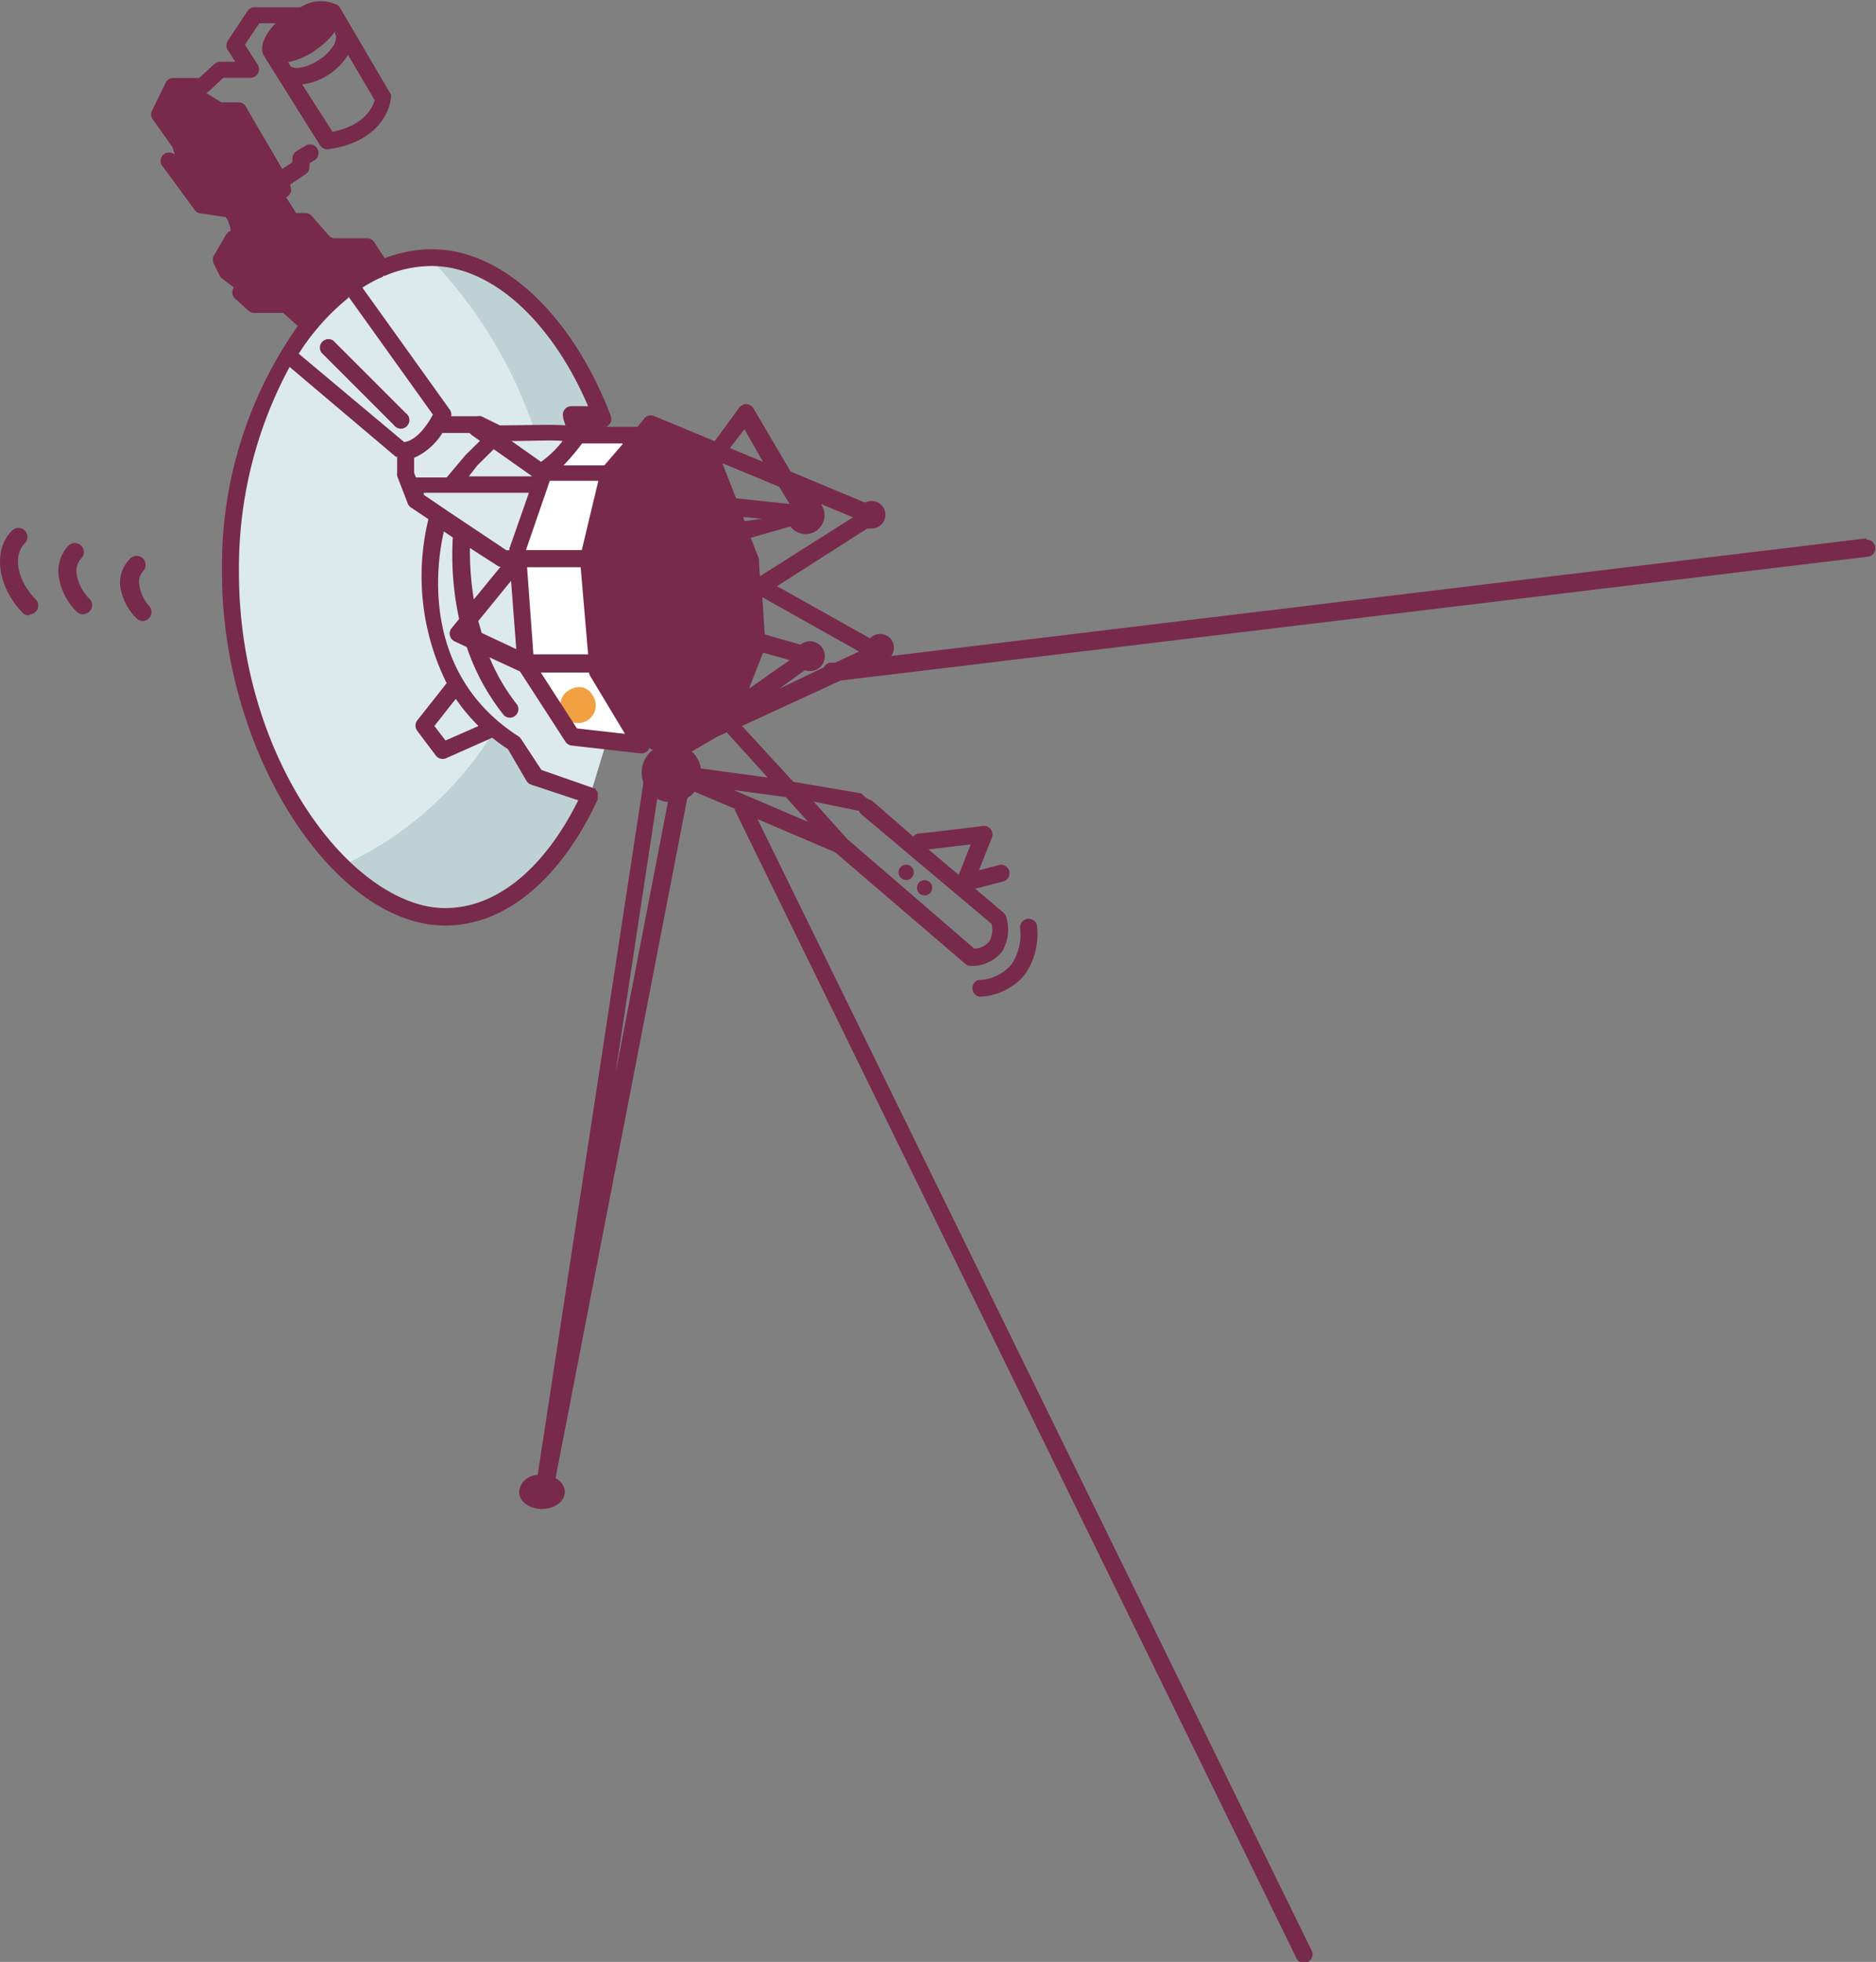 <svg xmlns="http://www.w3.org/2000/svg" xmlns:xlink="http://www.w3.org/1999/xlink" viewBox="0 0 100.8 105.39"><rect x="0" y="0" width="100.8" height="105.39" fill="#808080" stroke="none"/><defs><style>.cls-1{fill:none;}.cls-2{clip-path:url(#clip-path);}.cls-3{fill:#dceaec;}.cls-4{opacity:0.5;}.cls-5{clip-path:url(#clip-path-4);}.cls-6{fill:#a2b9ba;}.cls-7{clip-path:url(#clip-path-5);}.cls-8{fill:#fff;}.cls-9{fill:#772a4a;}.cls-10{fill:#f0a041;}</style><clipPath id="clip-path" transform="translate(0 0)"><rect class="cls-1" width="100.8" height="105.39"/></clipPath><clipPath id="clip-path-4" transform="translate(0 0)"><rect class="cls-1" x="23.47" y="14.27" width="8.67" height="8.8"/></clipPath><clipPath id="clip-path-5" transform="translate(0 0)"><rect class="cls-1" x="18.76" y="39.28" width="12.39" height="9.51"/></clipPath></defs><title>Voyager</title><g id="Layer_2" data-name="Layer 2"><g id="Layer_1-2" data-name="Layer 1"><g id="Voyager"><g class="cls-2"><g class="cls-2"><g class="cls-2"><path class="cls-3" d="M32.39,22.51c-2-5.22-5.52-8.72-9.2-8.72-5.54,0-10.79,7.24-10.79,17s6,18.43,11.55,18.43c3.13,0,5.93-2.54,7.77-6.52l.89-2.93L35,39.54l-2-14,1.46-2.06-2.28.05Z" transform="translate(0 0)"/><g class="cls-4"><g class="cls-5"><path class="cls-6" d="M32.13,23.07C30.32,18,27,14.5,23.47,14.27A24.53,24.53,0,0,1,28.68,23l3.46,0" transform="translate(0 0)"/></g></g><g class="cls-4"><g class="cls-7"><path class="cls-6" d="M28.94,42c-1-.78-1.46-1.94-2.42-2.68a18.76,18.76,0,0,1-7.75,7A7.85,7.85,0,0,0,24,48.79c2.93,0,5.4-2.29,7.17-5.91A5.26,5.26,0,0,1,28.94,42" transform="translate(0 0)"/></g></g><polygon class="cls-8" points="31.37 23.36 34.42 23.46 34.42 39.96 30.81 39.76 28.4 35.84 27.75 30 29.05 25.67 31.37 23.36"/><path class="cls-9" d="M21.8,22.19,17.91,18.3a.46.46,0,0,0-.64.64l3.89,3.89a.46.46,0,1,0,.64-.64" transform="translate(0 0)"/><path class="cls-10" d="M30.73,37a.95.95,0,1,0,1.11.35A.83.83,0,0,0,30.73,37" transform="translate(0 0)"/><path class="cls-9" d="M100.29,28.92,47.88,35.24a.73.73,0,0,0,.15-.44.74.74,0,0,0-1.28-.51l-5-2.8,4.85-3.1a.73.73,0,0,0,.24,0,.74.74,0,1,0-.36-1.39l-4-1.67-2-3.4a.46.46,0,0,0-.37-.22.46.46,0,0,0-.39.19L38.4,23.7l-3.25-1.35a.46.46,0,0,0-.53.13l-.36.45H32.56a.46.46,0,0,0,.26-.58l-.1-.26v0l0,0c-2.09-5.29-5.79-8.7-9.5-8.7a7.18,7.18,0,0,0-2.55.48L20.1,13a.46.46,0,0,0-.38-.2H17.92l-.18-.07-1-1.14a.46.46,0,0,0-.34-.15h-.49l-.54-.84a.46.46,0,0,0,.21-.19c.06-.11.11-.19,0-.49l.85-.57a.46.46,0,0,0,.2-.38v-.2l.23-.14a.46.46,0,1,0-.48-.78l-.45.27a.46.46,0,0,0-.22.39v.21l-.55.36c-.36-.66-1-1.69-1.95-3.36a.46.46,0,0,0-.38-.22l-.93,0L11.08,5l.1-.06L12,4.18h1.46a.46.46,0,0,0,.39-.7L13.16,2.4l.77-1.15h.88c-.63.64-.9,1.35-.61,1.78h0l3,4.78a.46.46,0,0,0,.38.21h.06c3.11-.45,3.35-2.6,3.35-2.69A.45.45,0,0,0,21,5.07L18.24.37h0v0a.63.63,0,0,0-.09-.09l0,0a2,2,0,0,0-2,.11H13.68a.45.45,0,0,0-.38.2l-1.06,1.6a.46.46,0,0,0,0,.5l.4.63h-.81a.46.46,0,0,0-.31.12l-.82.75H9.31a.46.46,0,0,0-.41.26L8.18,5.92a.46.46,0,0,0,0,.45L9.28,7.92l.1.38A.45.45,0,0,0,8.79,9l1.67,2.28a.46.46,0,0,0,.3.18l1.36.2.11.16a2.05,2.05,0,0,1,.17.58.45.45,0,0,0-.25.2l-.66,1.14a.46.46,0,0,0,0,.43l.17.35,0,0s0,0,0,0l.14.28a.45.45,0,0,0,.13.16l.63.48-.05.1a.46.46,0,0,0,.12.5l.72.65a.45.45,0,0,0,.3.12h1.57l.78.7a22.35,22.35,0,0,0-4.07,13.32c0,9.53,5.95,18.89,12,18.89,3.21,0,6.19-2.47,8.19-6.78v0a.42.42,0,0,0,0-.06.43.43,0,0,0,0-.09.42.42,0,0,0,0-.08.43.43,0,0,0,0-.09l0-.07L32,42.42,32,42.36l-.05,0h0l-2.86-1L28,39.7a.46.46,0,0,0-.15-.15c-5.2-3.35-4.43-9.16-4-11l.48.32a16.15,16.15,0,0,0,.34,4.38l-.41.5a.46.46,0,0,0,.16.7l.66.31a12,12,0,0,0,2,3.67.46.46,0,0,0,.71-.57,10.58,10.58,0,0,1-1.49-2.55l1.64.76,2.44,3.77a.46.46,0,0,0,.33.21l3.72.42h.05a.46.46,0,0,0,.38-.21l0-.07.22.09A1.55,1.55,0,0,0,34.56,42a.44.44,0,0,0,0,.12L28.89,79.24a1,1,0,0,0-1,.9c0,.51.55.92,1.23.92s1.23-.41,1.23-.92a.87.87,0,0,0-.5-.73l7.08-36.54a1.59,1.59,0,0,0,.39-.34l2.17.92a.44.44,0,0,0,0,.08l30.14,61.6a.46.46,0,1,0,.82-.4L40.7,44l4.17,1.78,7,6a.46.46,0,0,0,.3.11h0a2.05,2.05,0,0,0,1.69-.8,2.31,2.31,0,0,0,.2-1.85.46.46,0,0,0-.14-.21l-1.52-1.29,1.43-.37a.46.46,0,1,0-.23-.88l-1,.26.7-1.76a.46.46,0,0,0-.48-.62c-1.2.15-3.19.39-3.41.4a.45.45,0,0,0-.34.17L46.84,43a1.12,1.12,0,0,1-.55-.38L42.63,42l-2.76-3,5.29-2.44,55.24-6.66a.46.46,0,0,0-.11-.91M18.7,2.95l1.43,2.43c-.09.35-.51,1.35-2.26,1.7L16.24,4.54A3.4,3.4,0,0,0,17.67,4a3.51,3.51,0,0,0,1-1M16.9,2.72A4.09,4.09,0,0,0,18,1.7l0,.08a.45.45,0,0,0,.06.14c0,.06,0,.23-.09.45a2.54,2.54,0,0,1-.82.84c-.76.51-1.43.51-1.54.34l0,0-.13-.21a4,4,0,0,0,1.43-.61M33.47,23.84l-1,1.16H30.28a13.81,13.81,0,0,0,1-1.18h2.15Zm-1.26-.92h0ZM20.58,14.82l.09,0a6.47,6.47,0,0,1,2.52-.53c3.2,0,6.43,2.92,8.41,7.53h-.91a.46.46,0,0,0-.43.59c0,.14.09.3.12.44-.79-.06-2.26,0-3.52,0l-1-.49a.46.46,0,0,0-.2,0H24.24a.45.45,0,0,0-.07-.35l-4.7-6.56a8,8,0,0,1,1.11-.59m1.68,9.73a3.43,3.43,0,0,0,1.51-1.33h1.47a.44.44,0,0,0,.09.1l.46.32-.78.77,0,0L24,25.65H22.35l-.1-.25v-.85m-3.53-8.62,4.54,6.34c-.23.44-.81,1.37-1.54,1.48L16.05,19a12.45,12.45,0,0,1,2.67-3M25.65,25l.88-.87,2.07,1.46H25.19Zm1.83-1.31c1.11,0,2.23-.06,2.75,0a5.44,5.44,0,0,1-1.16,1.12l0,0ZM14.35,9.58v0l0,0h0M25.71,39l-1.77.78L23.34,39l1.15-1.46A9.64,9.64,0,0,0,25.71,39M24,36.7l-1.58,2a.46.46,0,0,0,0,.56l1,1.33a.46.46,0,0,0,.55.14l2.48-1.1c.26.21.54.42.84.61l1,1.71a.45.45,0,0,0,.25.2l2.53.84c-1.83,3.69-4.41,5.79-7.13,5.79-5,0-11.1-8-11.1-18a22.74,22.74,0,0,1,2.72-11.07l5.71,4.83.07,0v.87a.46.46,0,0,0,0,.16l.57,1.48a.45.45,0,0,0,.17.21l.94.63A12.92,12.92,0,0,0,24,36.7m1.25-7.26,1.56,1,.09,0-1.44,1.76a16.06,16.06,0,0,1-.21-2.85m.63,4.65c-.06-.22-.12-.43-.18-.64l1.76-2.16.28,3.67Zm1.49-4.53a.43.43,0,0,0,0,.09h-.16l-3.13-2.09-1.31-.89,0-.11h5.65Zm2.17-3.64h2.61l-.89,3.72h-3Zm-1.22,4.64h2.88l.4,4.68H28.66ZM31,39.13l-1.94-3h2.59a.46.46,0,0,0,.06.18l1.87,3.11Zm2.07,18.54,2.24-14.76a1.57,1.57,0,0,0,.58.17Zm9.4-29.39a1,1,0,0,0,1.63-1.21l1.73.72-5,3.17-.05-.8a.46.46,0,0,0,0-.14l-.44-1.13ZM40,23.06l1,1.75-1.78-.74Zm12.16,22.3L51.51,47l-1.62-1.37,2.27-.27m-6-1.8h0a.45.45,0,0,0,.12.18l7,5.89a1.3,1.3,0,0,1-.12.94,1.09,1.09,0,0,1-.81.39l-6.84-5.9-1.79-2Zm-2.74.59-4-1.71,2.81.38Zm-2.17-2.38-3.59-.49a1.58,1.58,0,0,0-.49-.91l1.34-.78.54-.25Zm-1.7-15-.74-1.89,3.06,1.27.55.92h0l-2.86-.3m.38,1,1,.1L40,28ZM41,35.06l1.43.4L40.24,37Zm3.87.54-.26,0a.45.45,0,0,0-.34.25L41.87,37l1.38-1a.79.79,0,0,0,.27.05.8.8,0,1,0,0-1.6.79.79,0,0,0-.5.18l-1.93-.55-.13-2L46.16,35Z" transform="translate(0 0)"/><path class="cls-9" d="M48.69,47.27a.41.41,0,1,0-.41-.41.41.41,0,0,0,.41.41" transform="translate(0 0)"/><path class="cls-9" d="M49.68,48.1a.41.41,0,1,0-.41-.41.41.41,0,0,0,.41.41" transform="translate(0 0)"/><path class="cls-9" d="M52.64,52.63a.46.46,0,0,0,0,.91h0a3.28,3.28,0,0,0,2.42-1.18,3.78,3.78,0,0,0,.65-2.68.46.46,0,0,0-.9.14,2.91,2.91,0,0,1-.47,2,2.41,2.41,0,0,1-1.78.83" transform="translate(0 0)"/><path class="cls-9" d="M7.68,33.36a.48.48,0,0,1-.35-.15,3.06,3.06,0,0,1-.86-1.64A1.82,1.82,0,0,1,7,30a.48.48,0,1,1,.68.69.89.89,0,0,0-.19.77A2.11,2.11,0,0,0,8,32.54a.48.48,0,0,1-.35.82" transform="translate(0 0)"/><path class="cls-9" d="M4.46,33a.48.48,0,0,1-.35-.15,3.35,3.35,0,0,1-.94-1.8,2,2,0,0,1,.51-1.74.48.48,0,1,1,.68.69,1,1,0,0,0-.23.9,2.41,2.41,0,0,0,.68,1.27.48.48,0,0,1-.35.82" transform="translate(0 0)"/><path class="cls-9" d="M1.56,33.06a.48.48,0,0,1-.35-.15C-.15,31.51-.4,29.53.65,28.5a.48.48,0,1,1,.68.69c-.66.65-.4,2,.58,3a.48.48,0,0,1-.35.82" transform="translate(0 0)"/></g></g></g></g></g></g></svg>